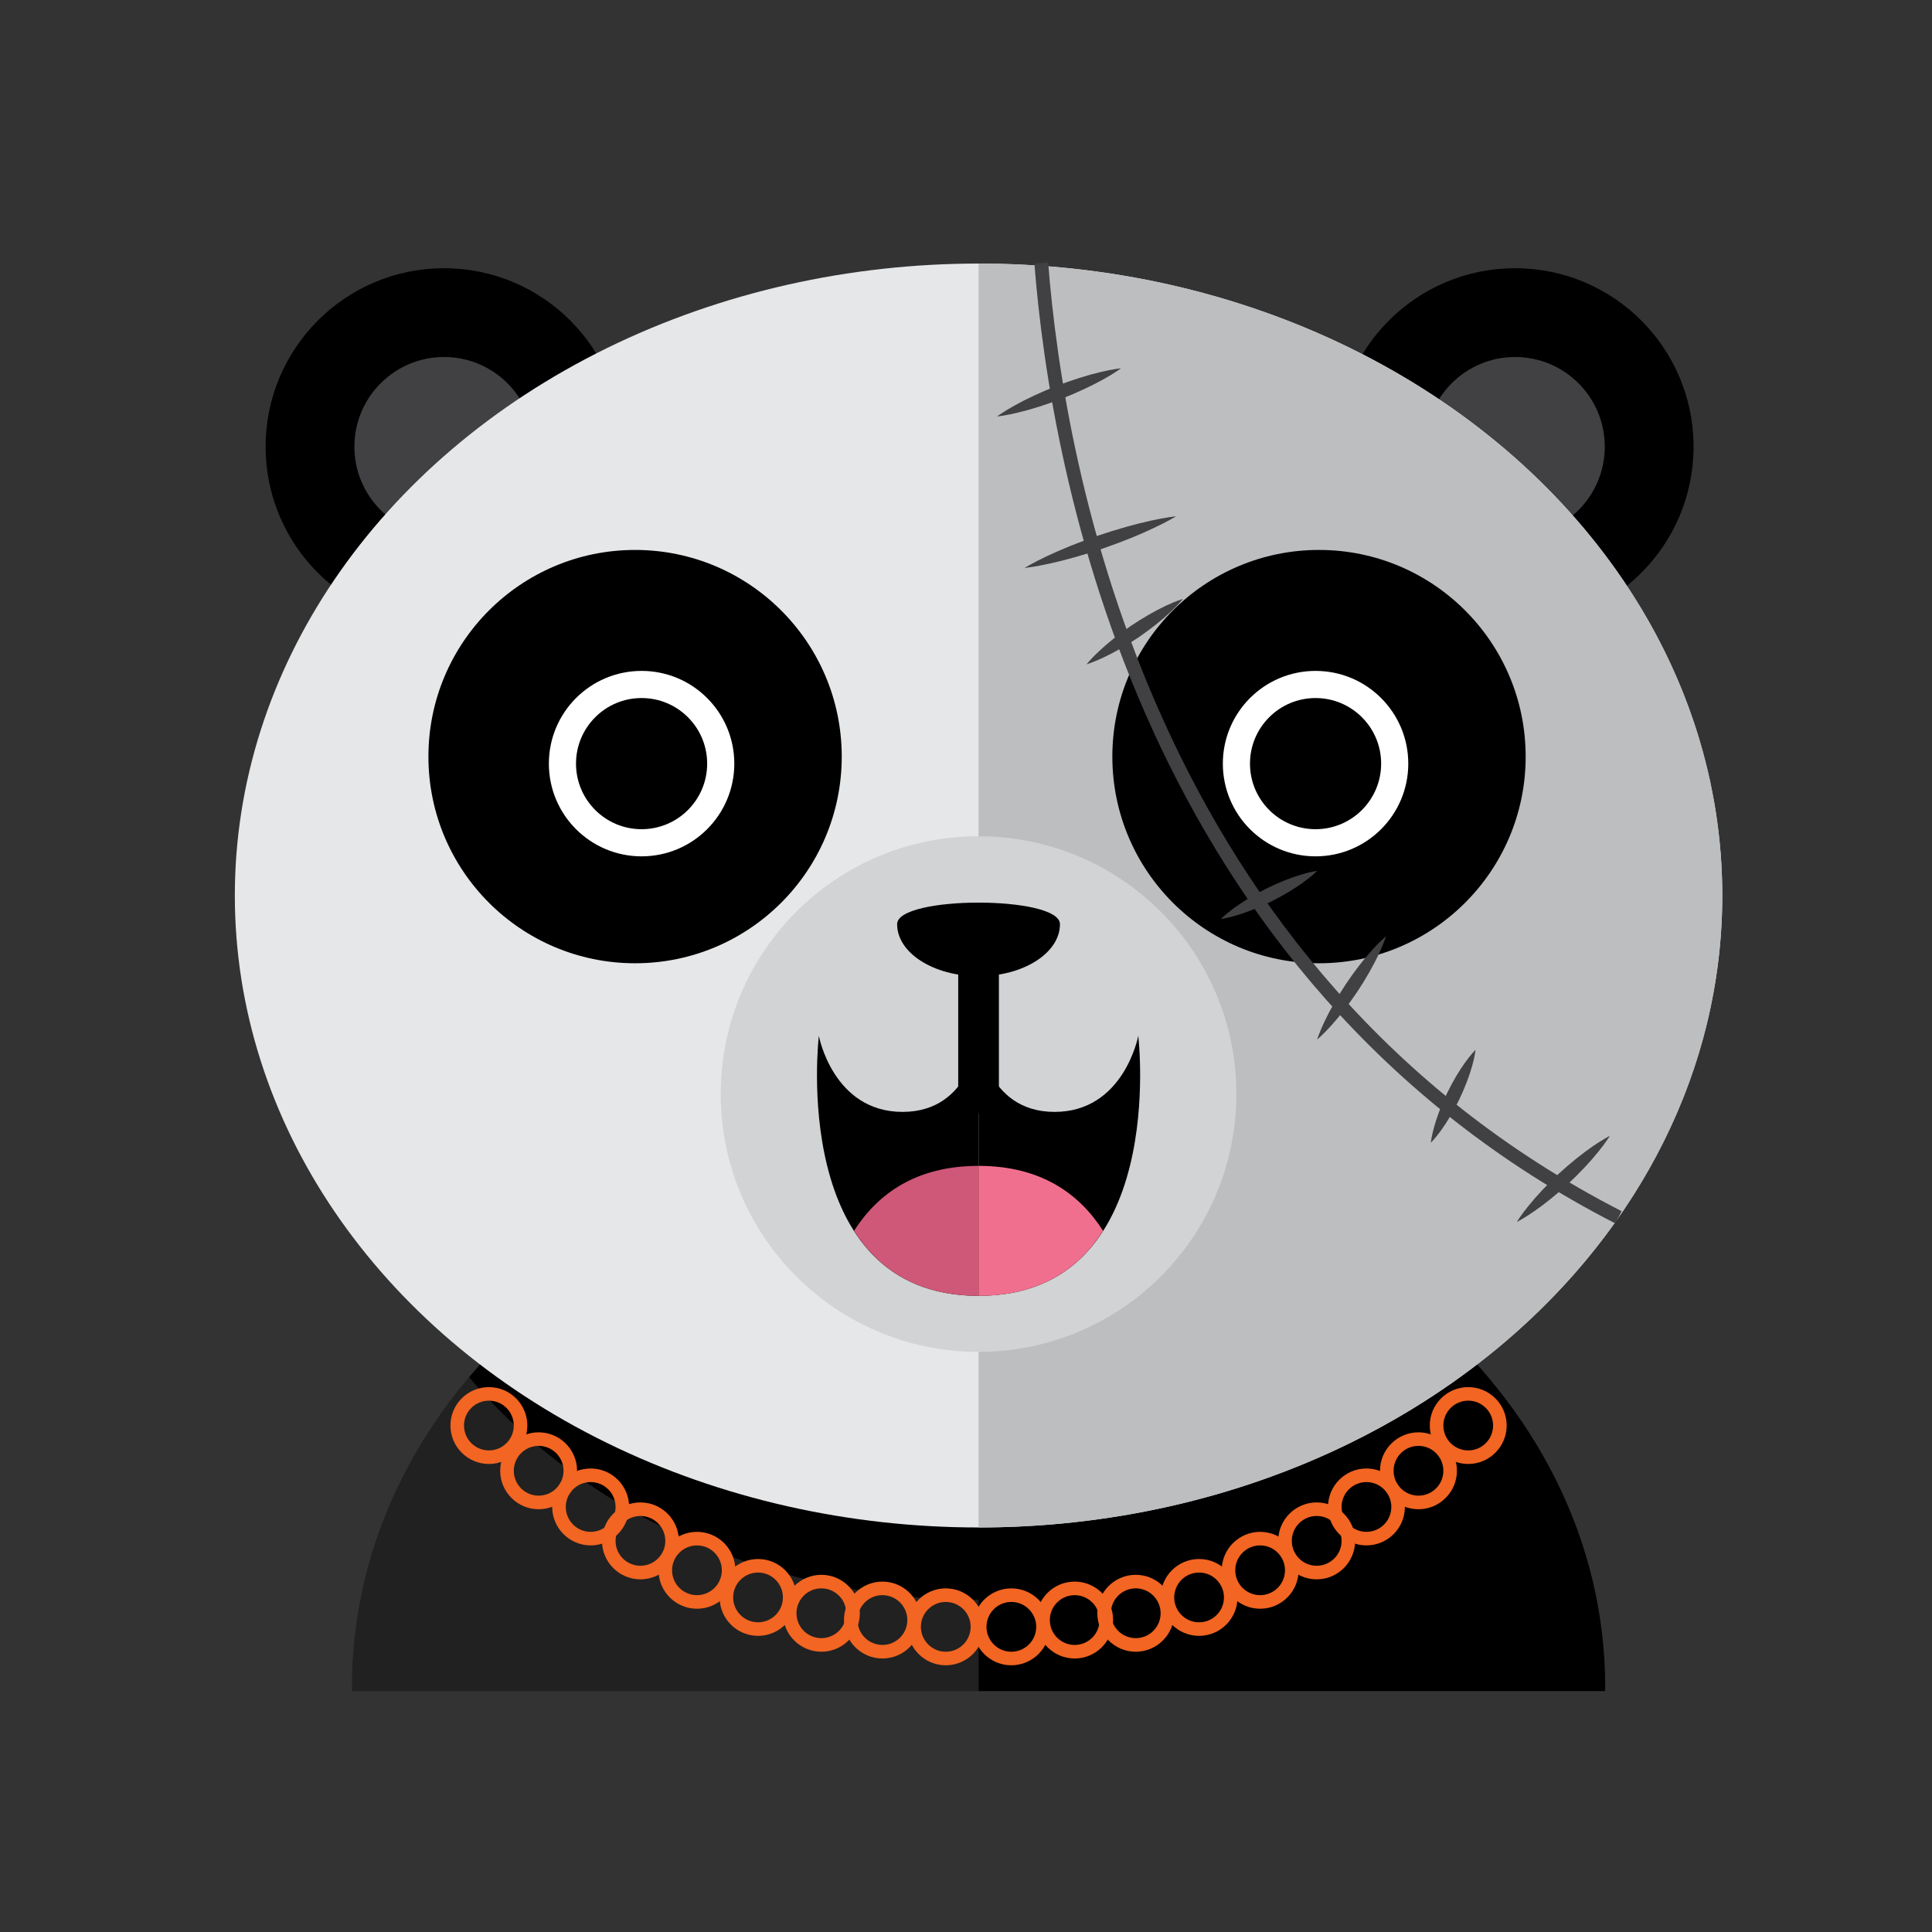 <?xml version="1.0" encoding="UTF-8"?>
<svg width="56px" height="56px" viewBox="0 0 60 60" version="1.1" xmlns="http://www.w3.org/2000/svg" xmlns:xlink="http://www.w3.org/1999/xlink">
    <rect x="0" y="0" width="60" height="60" fill="#333333" stroke="none"/>
    <!-- Generator: sketchtool 63.1 (101010) - https://sketch.com -->
    <title>71A28C62-483C-494E-AEBA-8D32C1106D0C</title>
    <desc>Created with sketchtool.</desc>
    <g id="Styleguide" stroke="none" stroke-width="1" fill="none" fill-rule="evenodd">
        <g transform="translate(-952, -4999)">
            <g id="Components" transform="translate(80, 2634)" fill-rule="nonzero">
                <g id="Cards" transform="translate(1, 618)">
                    <g id="Driver-Rate-Card" transform="translate(0, 1633)">
                        <g id="Driver-Card-/-Avatar-/-Adult-Male" transform="translate(871, 114)">
                            <g id="iconfinder_avatar_cute_panda_kid_style_smile_costume-17_1975149" transform="translate(7, 8)">
                                <g id="Group">
                                    <circle id="Oval" fill="#000000" cx="6.791" cy="5.872" r="5.542"></circle>
                                    <circle id="Oval" fill="#414042" cx="6.791" cy="5.872" r="2.785"></circle>
                                    <circle id="Oval" fill="#000000" cx="40.053" cy="5.872" r="5.542"></circle>
                                    <circle id="Oval" fill="#414042" cx="40.053" cy="5.872" r="2.785"></circle>
                                    <path d="M23.39,44.519 L23.39,27.86 C12.642,27.86 3.929,35.263 3.929,44.395 C3.929,44.436 3.932,44.477 3.933,44.519 L23.39,44.519 Z" id="Path" fill="#212121"></path>
                                    <path d="M42.846,44.519 C42.847,44.477 42.851,44.436 42.851,44.395 C42.851,35.263 34.138,27.86 23.39,27.86 L23.39,44.519 L42.846,44.519 Z" id="Path" fill="#000000"></path>
                                    <path d="M23.39,27.859 C16.868,27.859 11.101,30.588 7.57,34.771 C11.101,38.955 16.868,41.683 23.39,41.683 C29.911,41.683 35.679,38.954 39.21,34.771 C35.679,30.588 29.911,27.859 23.39,27.859 Z" id="Path" fill="#000000"></path>
                                    <ellipse id="Oval" fill="#E6E7E8" cx="23.39" cy="19.811" rx="23.097" ry="19.626"></ellipse>
                                    <path d="M23.39,0.185 C36.146,0.185 46.487,8.972 46.487,19.811 C46.487,30.65 36.146,39.437 23.39,39.437 L23.39,0.185 L23.39,0.185 Z" id="Path" fill="#BCBEC0"></path>
                                    <circle id="Oval" fill="#D1D3D4" cx="23.39" cy="25.977" r="8.007"></circle>
                                    <path d="M25.918,20.701 C25.918,21.594 24.786,22.317 23.39,22.317 C21.994,22.317 20.861,21.594 20.861,20.701 C20.861,19.808 25.918,19.808 25.918,20.701 Z" id="Path" fill="#000000"></path>
                                    <circle id="Oval" fill="#000000" cx="12.723" cy="15.497" r="6.418"></circle>
                                    <circle id="Oval" fill="#000000" cx="33.963" cy="15.497" r="6.418"></circle>
                                    <path d="M23.39,26.575 C23.041,26.575 22.758,26.291 22.758,25.942 L22.758,21.175 C22.758,20.826 23.041,20.543 23.39,20.543 C23.739,20.543 24.022,20.826 24.022,21.175 L24.022,25.942 C24.022,26.291 23.739,26.575 23.39,26.575 Z" id="Path" fill="#000000"></path>
                                    <g transform="translate(10.115, 13.065)" fill="#000000" id="Oval" stroke="#FFFFFF" stroke-width="0.843">
                                        <circle cx="2.81" cy="2.65" r="2.458"></circle>
                                        <circle cx="23.741" cy="2.65" r="2.458"></circle>
                                    </g>
                                    <g transform="translate(18.122, 24.022)" id="Path">
                                        <path d="M5.268,0.149 C5.268,0.149 5.063,2.509 2.908,2.509 C0.752,2.509 0.308,0.149 0.308,0.149 C0.308,0.149 -0.655,8.221 5.268,8.221 L5.268,0.149 Z" fill="#000000"></path>
                                        <path d="M5.268,0.149 C5.268,0.149 5.473,2.509 7.628,2.509 C9.784,2.509 10.228,0.149 10.228,0.149 C10.228,0.149 11.191,8.221 5.268,8.221 L5.268,0.149 Z" fill="#000000"></path>
                                        <path d="M9.135,6.203 C8.396,5.046 7.2,4.185 5.268,4.185 L5.268,8.221 C7.2,8.221 8.396,7.36 9.135,6.203 Z" fill="#F16F8E"></path>
                                        <path d="M1.401,6.203 C2.14,7.36 3.336,8.221 5.268,8.221 L5.268,4.185 C3.336,4.185 2.14,5.046 1.401,6.203 Z" fill="#CF5777"></path>
                                    </g>
                                </g>
                                <g id="Group" transform="translate(23.601, 0)" fill="#414042">
                                    <path d="M19.564,29.994 C4.789,22.416 2.025,6.621 1.523,0.183 L1.95,0.15 C2.447,6.517 5.177,22.134 19.759,29.614 L19.564,29.994 Z" id="Path"></path>
                                    <path d="M0.364,4.934 C0.364,4.934 0.579,4.774 0.921,4.586 C1.263,4.395 1.73,4.175 2.21,3.987 C2.693,3.801 3.186,3.646 3.567,3.557 C3.946,3.464 4.213,3.438 4.213,3.438 C4.213,3.438 3.997,3.598 3.656,3.786 C3.314,3.976 2.846,4.197 2.366,4.385 C1.883,4.571 1.389,4.725 1.009,4.814 C0.63,4.907 0.364,4.934 0.364,4.934 Z" id="Path"></path>
                                    <path d="M1.219,9.638 C1.219,9.638 1.491,9.47 1.915,9.271 C2.338,9.07 2.914,8.835 3.502,8.633 C4.091,8.433 4.69,8.267 5.148,8.168 C5.606,8.065 5.923,8.034 5.923,8.034 C5.923,8.034 5.651,8.202 5.227,8.399 C4.804,8.603 4.228,8.836 3.64,9.038 C3.051,9.238 2.452,9.404 1.993,9.503 C1.536,9.605 1.219,9.638 1.219,9.638 Z" id="Path"></path>
                                    <path d="M3.143,12.631 C3.143,12.631 3.29,12.445 3.542,12.213 C3.792,11.976 4.147,11.694 4.519,11.438 C4.895,11.185 5.288,10.961 5.599,10.815 C5.909,10.667 6.136,10.6 6.136,10.6 C6.136,10.6 5.989,10.786 5.737,11.018 C5.487,11.255 5.132,11.536 4.76,11.792 C4.384,12.044 3.99,12.269 3.679,12.414 C3.37,12.563 3.143,12.631 3.143,12.631 Z" id="Path"></path>
                                    <path d="M7.313,20.541 C7.313,20.541 7.468,20.384 7.725,20.199 C7.982,20.009 8.34,19.79 8.714,19.602 C9.089,19.416 9.478,19.26 9.784,19.169 C10.087,19.074 10.305,19.045 10.305,19.045 C10.305,19.045 10.151,19.203 9.893,19.388 C9.637,19.577 9.278,19.796 8.905,19.985 C8.53,20.17 8.14,20.325 7.835,20.417 C7.531,20.512 7.313,20.541 7.313,20.541 Z" id="Path"></path>
                                    <path d="M10.305,24.282 C10.305,24.282 10.379,24.043 10.538,23.714 C10.693,23.384 10.931,22.962 11.196,22.562 C11.465,22.16 11.761,21.779 12.007,21.508 C12.249,21.236 12.444,21.075 12.444,21.075 C12.444,21.075 12.37,21.317 12.211,21.645 C12.056,21.977 11.818,22.397 11.552,22.798 C11.283,23.198 10.987,23.579 10.742,23.849 C10.499,24.122 10.305,24.282 10.305,24.282 Z" id="Path"></path>
                                    <path d="M13.834,27.49 C13.834,27.49 13.856,27.279 13.941,26.986 C14.021,26.693 14.163,26.316 14.336,25.955 C14.511,25.595 14.716,25.249 14.895,25.002 C15.072,24.753 15.223,24.604 15.223,24.604 C15.223,24.604 15.201,24.815 15.117,25.108 C15.035,25.402 14.893,25.778 14.72,26.14 C14.546,26.5 14.34,26.845 14.161,27.093 C13.985,27.34 13.834,27.49 13.834,27.49 Z" id="Path"></path>
                                    <path d="M16.506,29.949 C16.506,29.949 16.637,29.729 16.874,29.442 C17.107,29.151 17.444,28.791 17.803,28.455 C18.165,28.122 18.55,27.814 18.858,27.603 C19.163,27.39 19.393,27.276 19.393,27.276 C19.393,27.276 19.261,27.495 19.024,27.783 C18.791,28.074 18.454,28.434 18.094,28.769 C17.733,29.102 17.348,29.41 17.04,29.62 C16.734,29.834 16.506,29.949 16.506,29.949 Z" id="Path"></path>
                                </g>
                                <g id="Group" transform="translate(6.743, 34.979)" fill="#F26522">
                                    <path d="M1.44,2.486 C0.782,2.486 0.246,1.951 0.246,1.292 C0.246,0.633 0.781,0.099 1.44,0.099 C2.099,0.099 2.634,0.634 2.634,1.292 C2.634,1.95 2.098,2.486 1.44,2.486 Z M1.44,0.52 C1.014,0.52 0.667,0.866 0.667,1.292 C0.667,1.719 1.014,2.065 1.44,2.065 C1.867,2.065 2.213,1.719 2.213,1.292 C2.213,0.867 1.867,0.52 1.44,0.52 Z" id="Shape"></path>
                                    <path d="M2.985,3.892 C2.327,3.892 1.791,3.356 1.791,2.697 C1.791,2.038 2.327,1.503 2.985,1.503 C3.643,1.503 4.179,2.038 4.179,2.697 C4.179,3.356 3.644,3.892 2.985,3.892 Z M2.985,1.924 C2.559,1.924 2.213,2.271 2.213,2.697 C2.213,3.124 2.559,3.47 2.985,3.47 C3.412,3.47 3.758,3.124 3.758,2.697 C3.758,2.271 3.412,1.924 2.985,1.924 Z" id="Shape"></path>
                                    <path d="M4.601,5.015 C3.943,5.015 3.406,4.479 3.406,3.821 C3.406,3.162 3.942,2.626 4.601,2.626 C5.26,2.626 5.795,3.162 5.795,3.821 C5.795,4.479 5.259,5.015 4.601,5.015 Z M4.601,3.048 C4.174,3.048 3.828,3.394 3.828,3.821 C3.828,4.247 4.174,4.594 4.601,4.594 C5.027,4.594 5.374,4.247 5.374,3.821 C5.374,3.394 5.027,3.048 4.601,3.048 Z" id="Shape"></path>
                                    <path d="M6.146,6.069 C5.488,6.069 4.952,5.533 4.952,4.874 C4.952,4.216 5.488,3.68 6.146,3.68 C6.805,3.68 7.34,4.216 7.34,4.874 C7.34,5.533 6.805,6.069 6.146,6.069 Z M6.146,4.101 C5.72,4.101 5.374,4.448 5.374,4.874 C5.374,5.301 5.72,5.647 6.146,5.647 C6.572,5.647 6.919,5.301 6.919,4.874 C6.919,4.448 6.572,4.101 6.146,4.101 Z" id="Shape"></path>
                                    <path d="M7.902,6.982 C7.244,6.982 6.708,6.446 6.708,5.788 C6.708,5.13 7.244,4.594 7.902,4.594 C8.561,4.594 9.096,5.129 9.096,5.788 C9.096,6.447 8.561,6.982 7.902,6.982 Z M7.902,5.015 C7.476,5.015 7.129,5.362 7.129,5.788 C7.129,6.214 7.476,6.56 7.902,6.56 C8.328,6.56 8.674,6.214 8.674,5.788 C8.674,5.362 8.328,5.015 7.902,5.015 Z" id="Shape"></path>
                                    <path d="M9.799,7.824 C9.141,7.824 8.605,7.289 8.605,6.631 C8.605,5.973 9.14,5.437 9.799,5.437 C10.458,5.437 10.992,5.972 10.992,6.631 C10.992,7.29 10.457,7.824 9.799,7.824 Z M9.799,5.858 C9.372,5.858 9.026,6.204 9.026,6.631 C9.026,7.057 9.372,7.403 9.799,7.403 C10.225,7.403 10.571,7.057 10.571,6.631 C10.571,6.205 10.225,5.858 9.799,5.858 Z" id="Shape"></path>
                                    <path d="M11.765,8.317 C11.107,8.317 10.571,7.781 10.571,7.122 C10.571,6.464 11.107,5.928 11.765,5.928 C12.424,5.928 12.96,6.464 12.96,7.122 C12.96,7.781 12.424,8.317 11.765,8.317 Z M11.765,6.349 C11.339,6.349 10.992,6.696 10.992,7.122 C10.992,7.549 11.339,7.895 11.765,7.895 C12.192,7.895 12.538,7.549 12.538,7.122 C12.538,6.696 12.192,6.349 11.765,6.349 Z" id="Shape"></path>
                                    <path d="M13.662,8.527 C13.003,8.527 12.467,7.992 12.467,7.333 C12.467,6.674 13.003,6.139 13.662,6.139 C14.32,6.139 14.856,6.674 14.856,7.333 C14.856,7.992 14.32,8.527 13.662,8.527 Z M13.662,6.56 C13.235,6.56 12.889,6.907 12.889,7.333 C12.889,7.76 13.235,8.106 13.662,8.106 C14.088,8.106 14.435,7.76 14.435,7.333 C14.435,6.907 14.088,6.56 13.662,6.56 Z" id="Shape"></path>
                                    <path d="M15.628,8.738 C14.97,8.738 14.435,8.202 14.435,7.544 C14.435,6.885 14.97,6.349 15.628,6.349 C16.286,6.349 16.823,6.885 16.823,7.544 C16.823,8.202 16.287,8.738 15.628,8.738 Z M15.628,6.771 C15.203,6.771 14.856,7.117 14.856,7.544 C14.856,7.97 15.203,8.317 15.628,8.317 C16.055,8.317 16.401,7.97 16.401,7.544 C16.401,7.117 16.055,6.771 15.628,6.771 Z" id="Shape"></path>
                                    <path d="M31.854,2.486 C31.195,2.486 30.66,1.951 30.66,1.292 C30.66,0.633 31.195,0.099 31.854,0.099 C32.512,0.099 33.048,0.634 33.048,1.292 C33.048,1.95 32.512,2.486 31.854,2.486 Z M31.854,0.52 C31.428,0.52 31.082,0.866 31.082,1.292 C31.082,1.719 31.428,2.065 31.854,2.065 C32.28,2.065 32.626,1.719 32.626,1.292 C32.626,0.867 32.28,0.52 31.854,0.52 Z" id="Shape"></path>
                                    <path d="M30.309,3.892 C29.65,3.892 29.114,3.356 29.114,2.697 C29.114,2.038 29.65,1.503 30.309,1.503 C30.967,1.503 31.503,2.038 31.503,2.697 C31.503,3.356 30.967,3.892 30.309,3.892 Z M30.309,1.924 C29.882,1.924 29.536,2.271 29.536,2.697 C29.536,3.124 29.882,3.47 30.309,3.47 C30.735,3.47 31.082,3.124 31.082,2.697 C31.082,2.271 30.735,1.924 30.309,1.924 Z" id="Shape"></path>
                                    <path d="M28.693,5.015 C28.035,5.015 27.499,4.479 27.499,3.821 C27.499,3.162 28.035,2.626 28.693,2.626 C29.351,2.626 29.887,3.162 29.887,3.821 C29.887,4.479 29.351,5.015 28.693,5.015 Z M28.693,3.048 C28.267,3.048 27.921,3.394 27.921,3.821 C27.921,4.247 28.267,4.594 28.693,4.594 C29.119,4.594 29.466,4.247 29.466,3.821 C29.466,3.394 29.119,3.048 28.693,3.048 Z" id="Shape"></path>
                                    <path d="M27.148,6.069 C26.49,6.069 25.953,5.533 25.953,4.874 C25.953,4.216 26.489,3.68 27.148,3.68 C27.807,3.68 28.342,4.216 28.342,4.874 C28.342,5.533 27.806,6.069 27.148,6.069 Z M27.148,4.101 C26.721,4.101 26.375,4.448 26.375,4.874 C26.375,5.301 26.721,5.647 27.148,5.647 C27.574,5.647 27.921,5.301 27.921,4.874 C27.921,4.448 27.574,4.101 27.148,4.101 Z" id="Shape"></path>
                                    <path d="M25.392,6.982 C24.734,6.982 24.198,6.446 24.198,5.788 C24.198,5.13 24.733,4.594 25.392,4.594 C26.051,4.594 26.586,5.129 26.586,5.788 C26.586,6.447 26.05,6.982 25.392,6.982 Z M25.392,5.015 C24.966,5.015 24.619,5.362 24.619,5.788 C24.619,6.214 24.966,6.56 25.392,6.56 C25.818,6.56 26.164,6.214 26.164,5.788 C26.164,5.362 25.818,5.015 25.392,5.015 Z" id="Shape"></path>
                                    <path d="M23.496,7.824 C22.837,7.824 22.301,7.289 22.301,6.631 C22.301,5.973 22.837,5.437 23.496,5.437 C24.154,5.437 24.689,5.972 24.689,6.631 C24.689,7.29 24.154,7.824 23.496,7.824 Z M23.496,5.858 C23.069,5.858 22.723,6.204 22.723,6.631 C22.723,7.057 23.069,7.403 23.496,7.403 C23.921,7.403 24.268,7.057 24.268,6.631 C24.268,6.205 23.921,5.858 23.496,5.858 Z" id="Shape"></path>
                                    <path d="M21.528,8.317 C20.87,8.317 20.335,7.781 20.335,7.122 C20.335,6.464 20.87,5.928 21.528,5.928 C22.187,5.928 22.723,6.464 22.723,7.122 C22.723,7.781 22.187,8.317 21.528,8.317 Z M21.528,6.349 C21.103,6.349 20.756,6.696 20.756,7.122 C20.756,7.549 21.103,7.895 21.528,7.895 C21.955,7.895 22.301,7.549 22.301,7.122 C22.301,6.696 21.955,6.349 21.528,6.349 Z" id="Shape"></path>
                                    <path d="M19.632,8.527 C18.974,8.527 18.438,7.992 18.438,7.333 C18.438,6.674 18.974,6.139 19.632,6.139 C20.29,6.139 20.826,6.674 20.826,7.333 C20.826,7.992 20.291,8.527 19.632,8.527 Z M19.632,6.56 C19.206,6.56 18.86,6.907 18.86,7.333 C18.86,7.76 19.206,8.106 19.632,8.106 C20.058,8.106 20.405,7.76 20.405,7.333 C20.405,6.907 20.058,6.56 19.632,6.56 Z" id="Shape"></path>
                                    <path d="M17.665,8.738 C17.007,8.738 16.471,8.202 16.471,7.544 C16.471,6.885 17.007,6.349 17.665,6.349 C18.324,6.349 18.86,6.885 18.86,7.544 C18.86,8.202 18.324,8.738 17.665,8.738 Z M17.665,6.771 C17.239,6.771 16.893,7.117 16.893,7.544 C16.893,7.97 17.239,8.317 17.665,8.317 C18.092,8.317 18.438,7.97 18.438,7.544 C18.438,7.117 18.092,6.771 17.665,6.771 Z" id="Shape"></path>
                                </g>
                            </g>
                        </g>
                    </g>
                </g>
            </g>
        </g>
    </g>
</svg>
